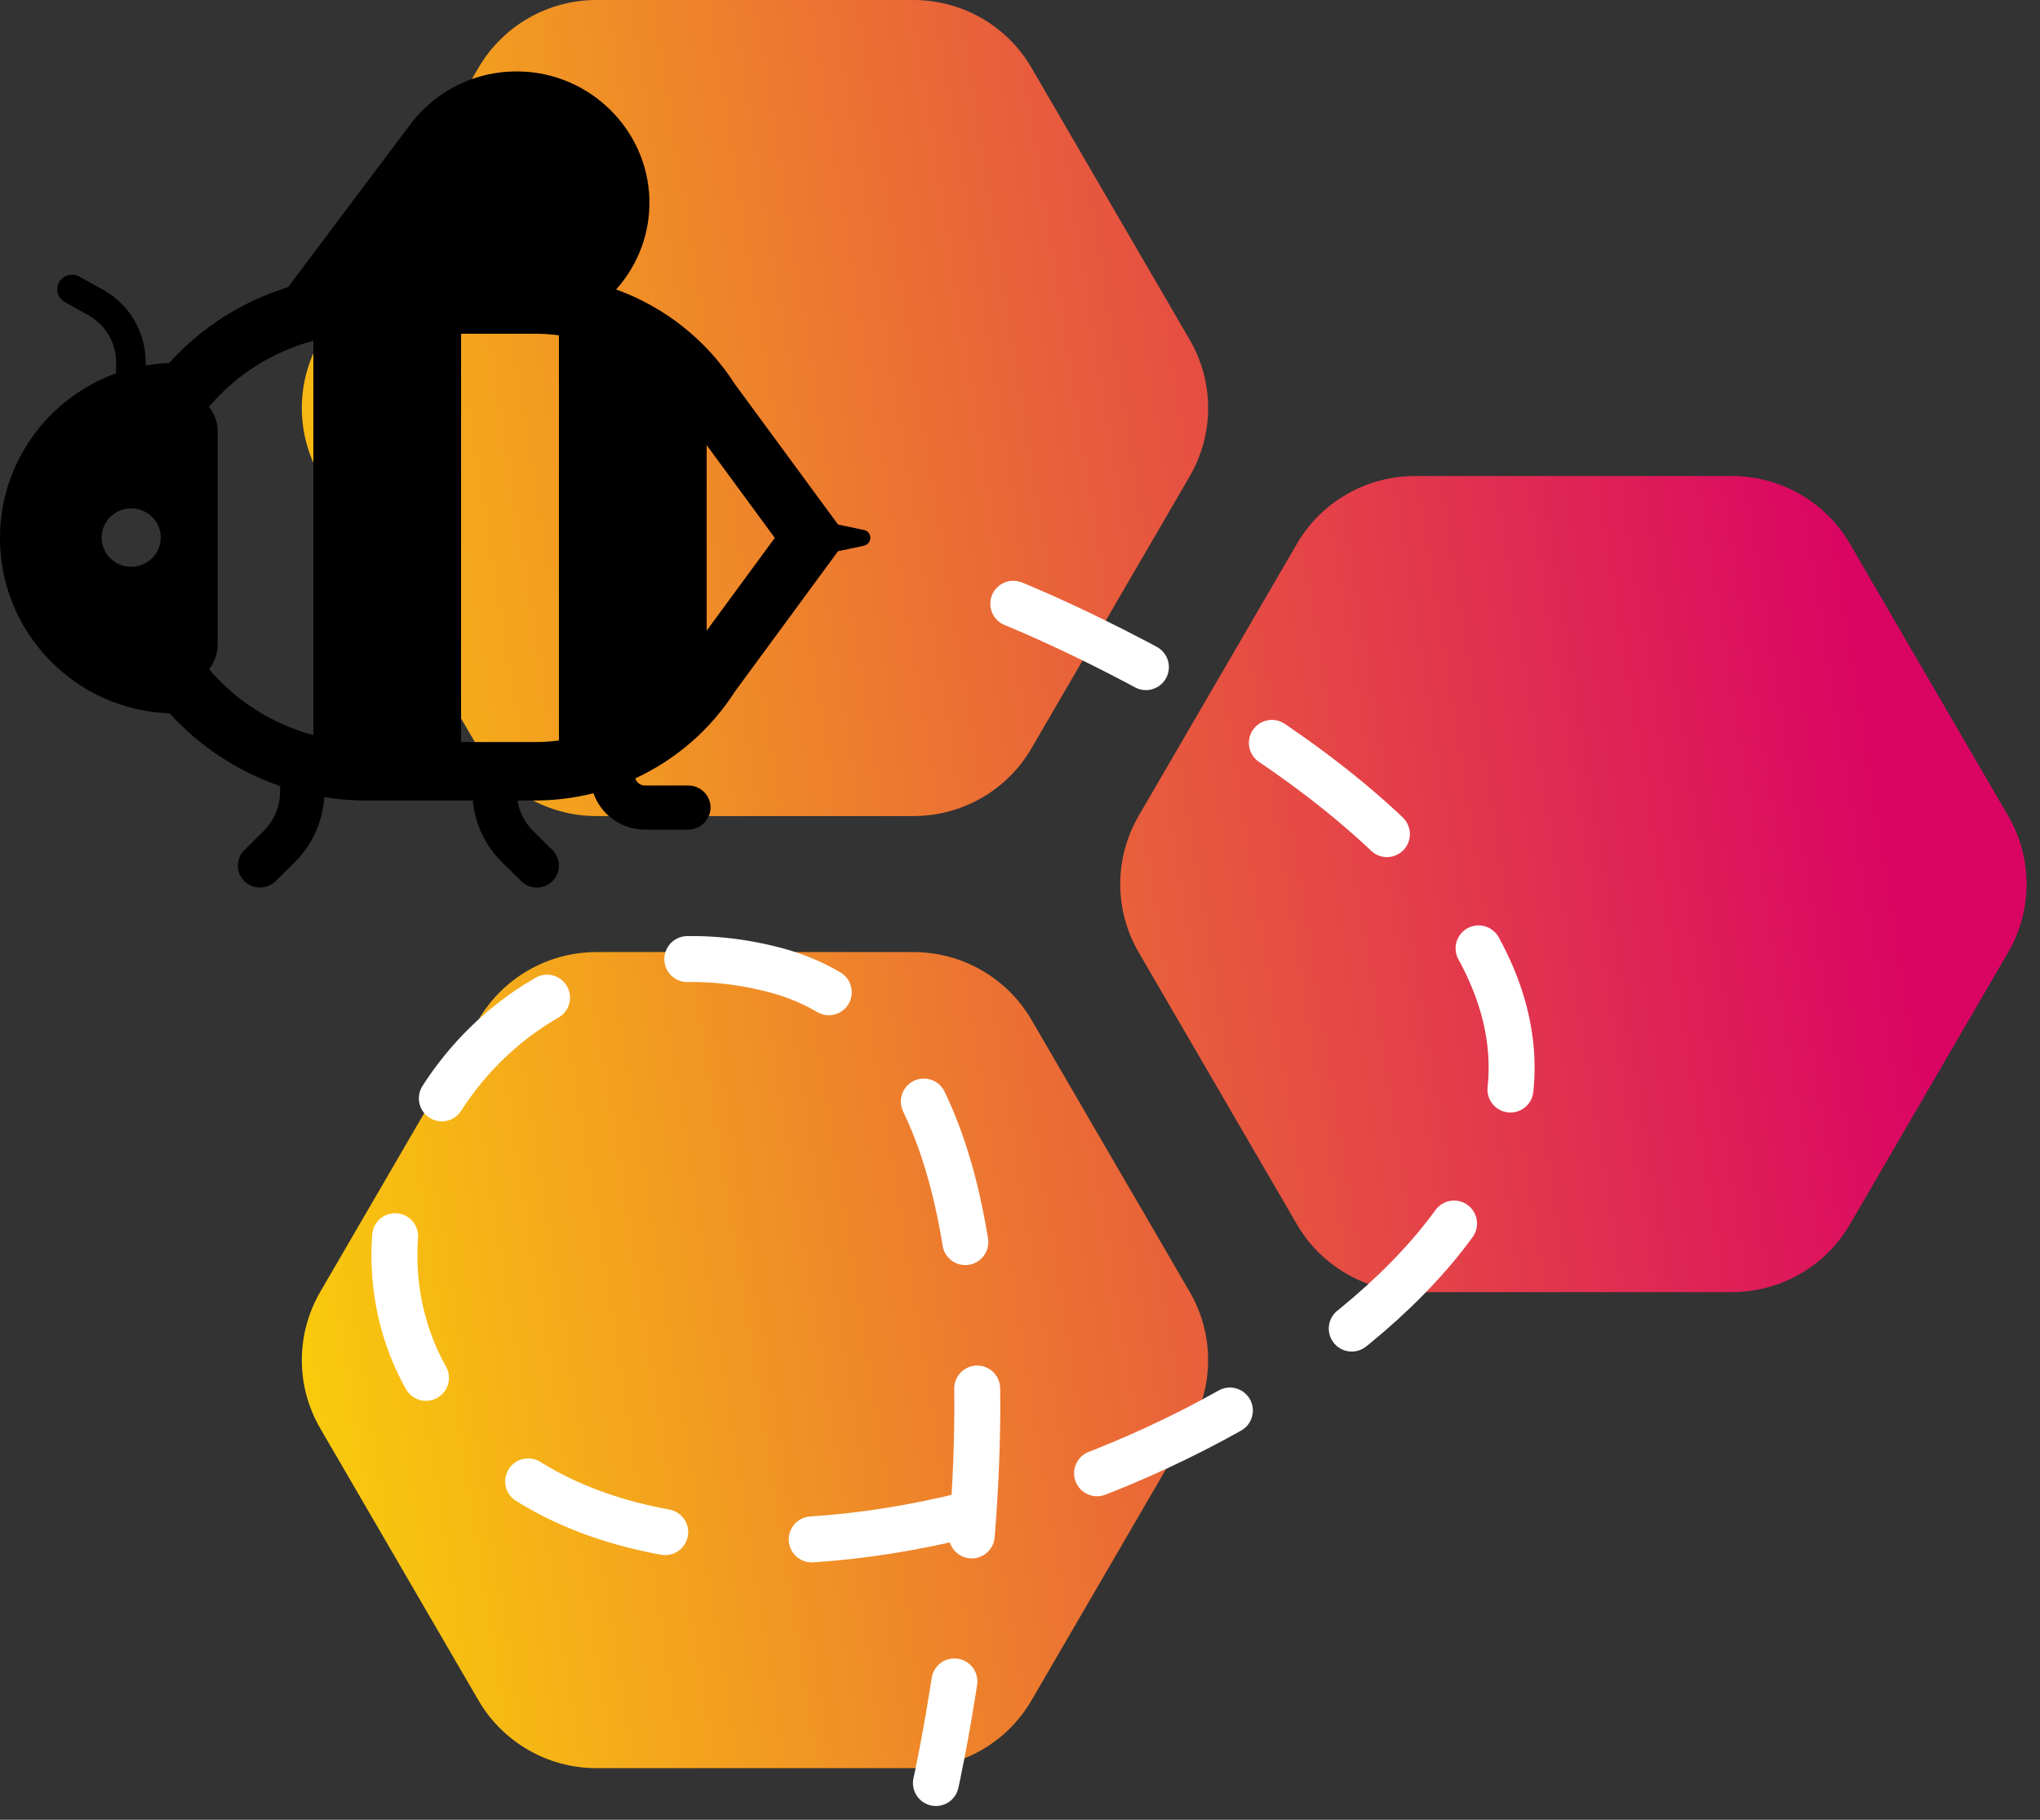 <svg width="111" height="99" viewBox="0 0 111 99" fill="none" xmlns="http://www.w3.org/2000/svg">
<rect x="0" y="0" width="111" height="99" fill="#333333" stroke="none"/>
<path d="M26.036 3.685C26.688 2.564 27.625 1.633 28.752 0.987C29.878 0.34 31.156 -0 32.456 6.48486e-08H49.705C51.005 -0 52.282 0.34 53.409 0.987C54.535 1.633 55.472 2.564 56.124 3.685L64.734 18.484C65.391 19.612 65.737 20.893 65.737 22.198C65.737 23.503 65.391 24.784 64.734 25.913L56.124 40.711C55.472 41.832 54.535 42.763 53.409 43.409C52.282 44.056 51.005 44.396 49.705 44.396H32.456C31.156 44.396 29.878 44.056 28.752 43.409C27.625 42.763 26.688 41.832 26.036 40.711L17.426 25.913C16.769 24.784 16.423 23.503 16.423 22.198C16.423 20.893 16.769 19.612 17.426 18.484L26.036 3.685ZM32.456 51.795C31.156 51.795 29.878 52.136 28.752 52.782C27.625 53.429 26.688 54.359 26.036 55.48L17.426 70.279C16.769 71.407 16.423 72.689 16.423 73.994C16.423 75.298 16.769 76.58 17.426 77.708L26.036 92.507C26.688 93.628 27.625 94.558 28.752 95.205C29.878 95.852 31.156 96.192 32.456 96.192H49.705C51.005 96.192 52.282 95.852 53.409 95.205C54.535 94.558 55.472 93.628 56.124 92.507L64.734 77.708C65.391 76.58 65.737 75.298 65.737 73.994C65.737 72.689 65.391 71.407 64.734 70.279L56.124 55.48C55.472 54.359 54.535 53.429 53.409 52.782C52.282 52.136 51.005 51.795 49.705 51.795H32.456ZM70.568 29.583C71.22 28.462 72.157 27.531 73.284 26.885C74.41 26.238 75.688 25.898 76.988 25.898H94.236C95.537 25.898 96.814 26.238 97.941 26.885C99.067 27.531 100.004 28.462 100.656 29.583L109.266 44.381C109.923 45.51 110.269 46.791 110.269 48.096C110.269 49.401 109.923 50.682 109.266 51.81L100.656 66.609C100.004 67.73 99.067 68.66 97.941 69.307C96.814 69.954 95.537 70.294 94.236 70.294H76.988C75.688 70.294 74.41 69.954 73.284 69.307C72.157 68.66 71.22 67.73 70.568 66.609L61.958 51.81C61.301 50.682 60.955 49.401 60.955 48.096C60.955 46.791 61.301 45.51 61.958 44.381L70.568 29.583Z" fill="url(#paint0_linear_75_27)"/>
<path d="M28.246 3.888C25.866 3.84 23.76 4.937 22.41 6.653L22.378 6.7C22.363 6.722 22.347 6.744 22.33 6.764C22.312 6.784 22.296 6.806 22.281 6.828L15.674 15.622C13.178 16.395 10.94 17.823 9.199 19.753C8.772 19.769 8.347 19.812 7.926 19.883V19.713C7.926 17.965 6.945 16.408 5.369 15.63L4.276 15.026C4.181 14.98 4.078 14.953 3.972 14.947C3.867 14.94 3.761 14.954 3.661 14.988C3.561 15.022 3.469 15.075 3.39 15.145C3.31 15.214 3.246 15.298 3.199 15.392C3.153 15.485 3.125 15.587 3.119 15.692C3.112 15.796 3.127 15.901 3.161 15.999C3.195 16.098 3.249 16.189 3.319 16.268C3.389 16.346 3.474 16.41 3.569 16.456L4.646 17.06C5.675 17.568 6.318 18.585 6.318 19.713V20.306C4.461 20.98 2.858 22.203 1.728 23.809C0.598 25.414 -0.006 27.324 3.90758e-05 29.28C3.90758e-05 34.417 4.095 38.63 9.228 38.807C10.862 40.606 12.93 41.967 15.24 42.763V43.055C15.24 43.866 14.919 44.644 14.34 45.216L13.295 46.249C12.829 46.71 12.829 47.472 13.295 47.933C13.536 48.172 13.841 48.283 14.147 48.283C14.452 48.283 14.758 48.172 14.999 47.933L16.044 46.9C16.995 45.954 17.564 44.697 17.643 43.365C18.285 43.469 18.934 43.53 19.584 43.548H25.728C25.841 44.809 26.387 45.985 27.313 46.9L28.358 47.933C28.599 48.172 28.905 48.283 29.21 48.283C29.516 48.283 29.821 48.172 30.062 47.933C30.528 47.472 30.528 46.71 30.062 46.249L29.017 45.216C28.56 44.763 28.259 44.179 28.157 43.548H29.114C30.186 43.548 31.254 43.416 32.294 43.154C32.493 43.731 32.871 44.232 33.373 44.587C33.875 44.942 34.477 45.133 35.094 45.134H37.457C38.116 45.134 38.663 44.577 38.663 43.926C38.663 43.275 38.116 42.734 37.457 42.734H35.094C34.975 42.735 34.86 42.698 34.765 42.627C34.67 42.557 34.601 42.458 34.568 42.345C36.789 41.317 38.666 39.683 39.978 37.636L45.598 29.987L47.006 29.69C47.472 29.578 47.472 28.927 47.006 28.832L45.598 28.535L39.978 20.886C38.459 18.516 36.191 16.71 33.525 15.747C34.735 14.399 35.382 12.647 35.335 10.846C35.239 7.048 32.088 3.95 28.246 3.887V3.888ZM30.413 40.283C29.982 40.34 29.548 40.369 29.114 40.368H25.088V18.156H29.114C29.551 18.156 29.985 18.185 30.413 18.242V40.283ZM38.451 34.309V24.215L42.158 29.262L38.451 34.309ZM11.374 36.403C11.682 36.017 11.849 35.539 11.848 35.047V23.496C11.848 22.98 11.666 22.506 11.364 22.136C12.842 20.39 14.827 19.134 17.05 18.538V39.99C14.832 39.396 12.851 38.144 11.374 36.403ZM7.138 30.834C6.711 30.834 6.303 30.666 6.001 30.368C5.7 30.07 5.53 29.666 5.53 29.245C5.53 28.823 5.7 28.419 6.001 28.121C6.303 27.823 6.711 27.656 7.138 27.656C7.564 27.656 7.973 27.823 8.275 28.121C8.576 28.419 8.745 28.823 8.745 29.245C8.745 29.666 8.576 30.07 8.275 30.368C7.973 30.666 7.564 30.834 7.138 30.834Z" fill="black"/>
<path d="M55.135 32.846C55.135 32.846 84.461 44.577 82.116 59.827C79.771 75.076 45.752 90.326 29.328 80.942C12.903 71.557 24.634 48.096 42.231 52.788C59.828 57.48 50.925 97 50.925 97" stroke="white" stroke-width="2.5" stroke-linecap="round" stroke-dasharray="8 8"/>
<defs>
<linearGradient id="paint0_linear_75_27" x1="98.538" y1="16.423" x2="2.347" y2="31.673" gradientUnits="userSpaceOnUse">
<stop stop-color="#DA0463"/>
<stop offset="1" stop-color="#FCDA05"/>
</linearGradient>
</defs>
</svg>
